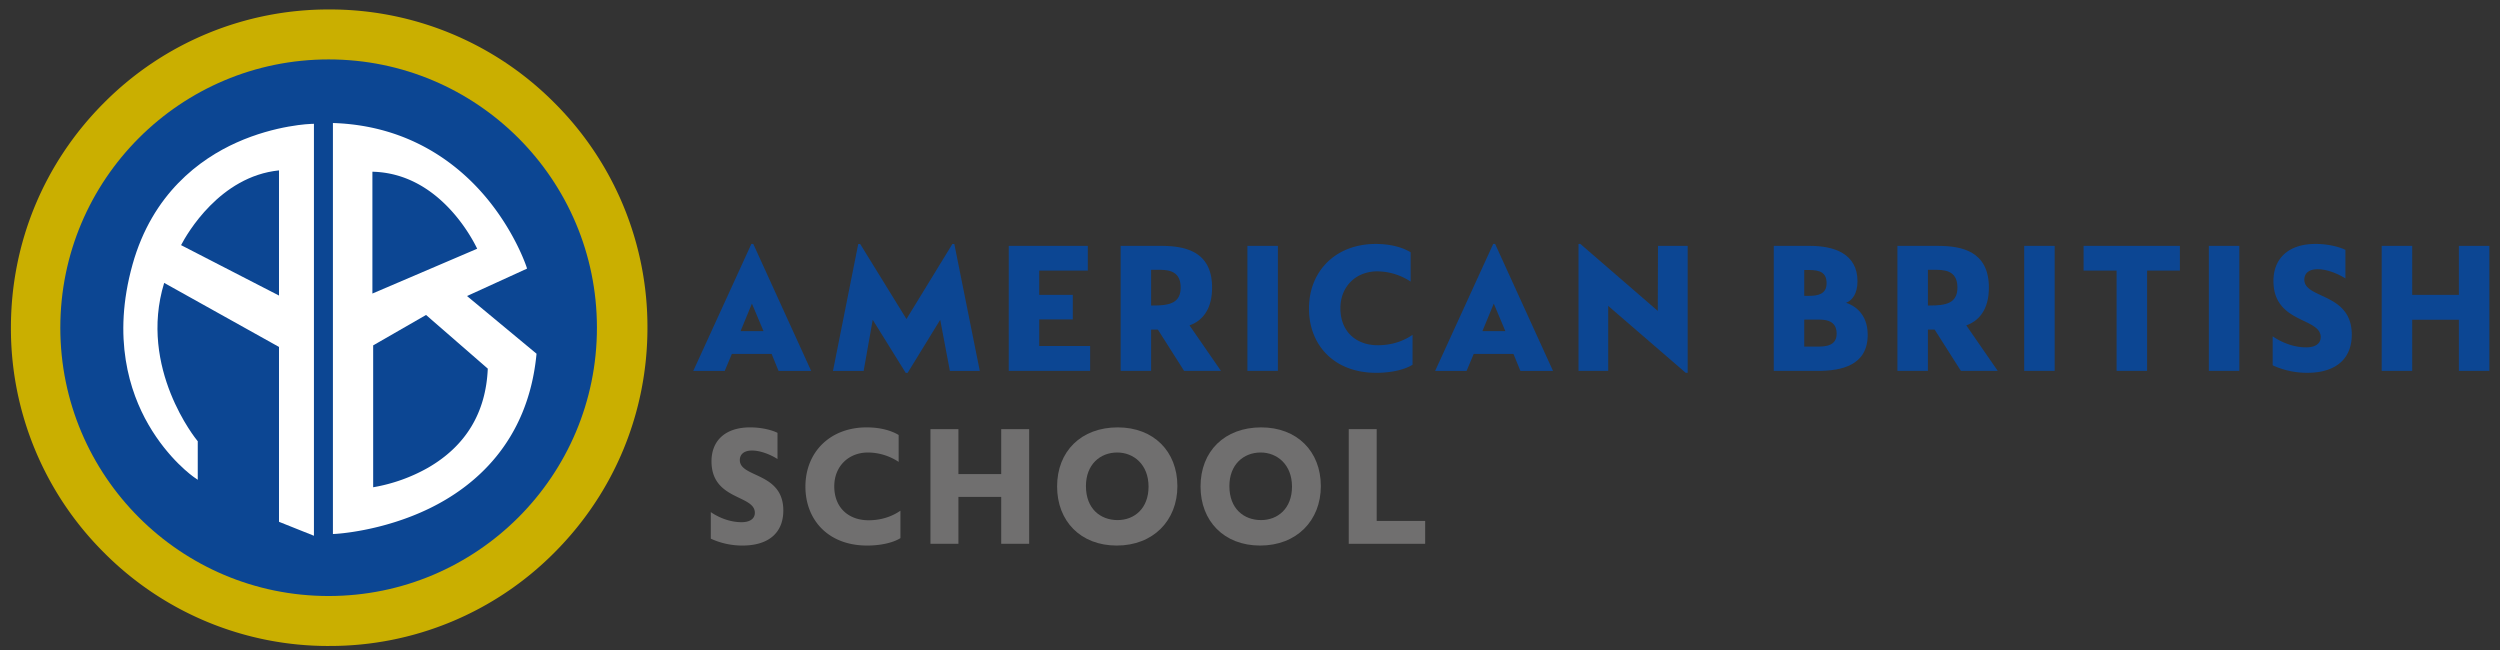 <svg width="150" height="39" viewBox="0 0 150 39" xmlns="http://www.w3.org/2000/svg"><rect x="0" y="0" width="150" height="39" fill="#333333" stroke="none"/><title>Group</title><g fill="none" fill-rule="evenodd"><path d="M19.75 38.759a18.97 18.97 0 0 1-13.502-5.593A18.97 18.97 0 0 1 .655 19.663c0-5.1 1.986-9.896 5.593-13.502A18.97 18.97 0 0 1 19.75.568 18.97 18.97 0 0 1 33.254 6.16a18.972 18.972 0 0 1 5.593 13.502c0 5.1-1.987 9.896-5.593 13.503a18.97 18.97 0 0 1-13.503 5.593" fill="#CAAF00"/><path d="M35.816 19.663c0 8.89-7.208 16.098-16.099 16.098-8.89 0-16.098-7.207-16.098-16.098 0-8.891 7.207-16.098 16.099-16.098 8.89 0 16.098 7.207 16.098 16.098" fill="#0C4693"/><path d="M8.084 15.906c-2.37 8.474 3.645 12.621 3.645 12.621v-2.005s-3.691-4.42-1.96-9.75l7.108 3.964v10.48l1.823.728V7.568s-8.336.183-10.616 8.338zm8.793 2.05l-6.196-3.189s2.05-4.374 6.196-4.693v7.882z" fill="#FFF"/><path d="M18.836 32.146l-2.096-.838V20.816l-6.89-3.843c-1.567 5.129 1.947 9.418 1.983 9.462l.032.038v2.314l-.214-.148c-.063-.043-1.543-1.078-2.752-3.176-1.115-1.935-2.184-5.17-.947-9.593 1.192-4.264 4.05-6.332 6.238-7.315 2.367-1.064 4.485-1.123 4.506-1.123l.14-.003v24.717zm-1.822-1.023l1.55.619V7.712c-.505.033-2.298.207-4.27 1.096-2.132.96-4.917 2.978-6.079 7.135-1.21 4.332-.168 7.494.921 9.383.912 1.583 2.002 2.559 2.456 2.925v-1.68c-.172-.214-.978-1.266-1.619-2.874-.653-1.637-1.24-4.175-.334-6.967l.052-.158 7.323 4.084v10.467zm0-12.942l-6.513-3.352.056-.12c.021-.044 2.132-4.45 6.31-4.771l.147-.011v8.254zm-6.15-3.473l5.876 3.025v-7.51c-3.549.363-5.519 3.8-5.876 4.485zM27.766 17.729l3.69-1.686s-2.642-8.155-11.344-8.52v24.376s10.934-.502 11.937-10.616l-4.283-3.554zm-5.559-7.563c4.557 0 6.607 4.829 6.607 4.829l-6.607 2.825v-7.654zm.046 19.227v-8.748l3.326-1.914 3.827 3.326c-.228 6.56-7.153 7.336-7.153 7.336z" fill="#FFF"/><path d="M19.975 32.041V7.381l.142.005c4.545.19 7.422 2.522 9.035 4.445 1.746 2.082 2.428 4.15 2.435 4.17l.037.115-3.603 1.646 4.171 3.461-.007.073c-.524 5.288-3.78 7.927-6.42 9.21-2.852 1.386-5.619 1.527-5.647 1.528l-.143.007zm.273-24.374V31.75c.597-.049 2.97-.309 5.405-1.495 1.64-.797 2.986-1.854 4.004-3.137 1.258-1.587 2.014-3.53 2.248-5.777l-4.394-3.648 3.775-1.723c-.168-.458-.869-2.209-2.35-3.972-1.56-1.857-4.329-4.105-8.688-4.333zm1.868 21.879v-8.98l3.48-2.002 3.95 3.432-.003.066c-.12 3.451-2.095 5.3-3.73 6.241-1.765 1.016-3.473 1.217-3.545 1.225l-.152.018zm.274-8.823v8.512a10.134 10.134 0 0 0 3.294-1.172c2.268-1.31 3.473-3.31 3.583-5.945l-3.704-3.22-3.173 1.825zm-.319-2.697v-7.998h.137c2.404 0 4.107 1.338 5.113 2.461 1.085 1.21 1.598 2.402 1.62 2.452l.052.126-6.922 2.96zm.273-7.723v7.31l6.287-2.689c-.356-.74-2.37-4.534-6.287-4.62z" fill="#FFF"/><path d="M45.081 14.638h.116l3.472 7.617h-1.956l-.416-1.02h-2.385l-.428 1.02h-1.887l3.484-7.617zm.73 5.232l-.696-1.655-.682 1.655h1.377zM52.363 19.187l-.544 3.067h-1.84l1.516-7.616h.115l2.778 4.503 2.756-4.503h.115l1.528 7.616h-1.794l-.58-3.067-1.955 3.183h-.116zM60.525 14.753h4.744v1.482h-2.916v1.458h2.015v1.47h-2.014v1.597h3.055v1.494h-4.885zM67.239 14.753h2.431c1.435 0 3.055.324 3.055 2.5 0 1.331-.601 2.003-1.354 2.27l1.887 2.731h-2.211l-1.574-2.478h-.406v2.478h-1.828v-7.5zm1.944 3.577c.938 0 1.656-.116 1.656-1.077 0-1.088-.857-1.065-1.459-1.065h-.313v2.142h.116zM74.844 22.254h1.829v-7.501h-1.829zM78.538 18.515c0-2.258 1.609-3.878 4.005-3.878.926 0 1.632.22 2.095.498v1.76a3.689 3.689 0 0 0-2.002-.614c-1.286 0-2.212.914-2.212 2.211 0 1.412.95 2.222 2.246 2.222 1.054 0 1.748-.393 2.083-.625v1.794c-.416.267-1.203.486-2.175.486-2.582 0-4.04-1.713-4.04-3.854M89.592 14.638h.116l3.473 7.617h-1.956l-.417-1.02h-2.385l-.428 1.02h-1.887l3.484-7.617zm.73 5.232l-.695-1.655-.683 1.655h1.378zM96.492 18.353v3.9H94.71v-7.615h.115l4.642 4.016.012-3.9h1.782v7.616h-.116z" fill="#0C4693"/><g fill="#0C4693"><path d="M106.425 14.753h2.187c1.401 0 2.837.451 2.837 2.118 0 .764-.325 1.158-.683 1.297.44.138 1.296.613 1.296 1.921 0 1.841-1.574 2.165-2.998 2.165h-2.639v-7.5zm2.118 2.998c.51 0 1.053-.093 1.053-.753 0-.648-.405-.798-1.053-.798h-.289v1.551h.29zm.521 3.045c.486 0 1.135-.047 1.135-.777 0-.844-.753-.844-1.135-.844h-.81v1.621h.81zM113.846 14.753h2.43c1.436 0 3.057.324 3.057 2.5 0 1.331-.602 2.003-1.355 2.27l1.887 2.731h-2.211l-1.574-2.478h-.405v2.478h-1.83v-7.5zm1.945 3.577c.937 0 1.655-.116 1.655-1.077 0-1.088-.856-1.065-1.46-1.065h-.311v2.142h.116z"/></g><path fill="#0C4693" d="M121.451 22.254h1.829v-7.501h-1.829zM126.996 16.235h-1.98v-1.482h5.777v1.482h-1.968v6.019h-1.829zM132.53 22.254h1.829v-7.501h-1.829zM136.361 21.919V20.18c.521.36 1.25.662 2.014.662.568 0 .868-.244.868-.614 0-1.194-2.836-.81-2.836-3.369 0-1.354.903-2.223 2.524-2.223.856 0 1.528.22 1.794.358v1.714c-.452-.29-1.11-.555-1.667-.555-.532 0-.798.255-.798.625 0 1.17 2.847.776 2.847 3.299 0 1.436-.938 2.291-2.674 2.291a4.882 4.882 0 0 1-2.072-.45M142.902 14.753h1.83v2.94h2.8v-2.94h1.83v7.501h-1.83v-3.068h-2.8v3.068h-1.83z"/><g fill="#706F6F"><path d="M42.648 32.319v-1.592c.478.329 1.147.605 1.847.605.52 0 .796-.223.796-.563 0-1.093-2.601-.743-2.601-3.09 0-1.24.829-2.036 2.315-2.036.785 0 1.4.2 1.645.329v1.57c-.414-.265-1.02-.51-1.528-.51-.49 0-.733.234-.733.575 0 1.072 2.61.71 2.61 3.024 0 1.316-.86 2.102-2.45 2.102a4.48 4.48 0 0 1-1.901-.414M48.325 29.199c0-2.07 1.476-3.556 3.673-3.556.848 0 1.496.2 1.921.456v1.614a3.38 3.38 0 0 0-1.836-.563c-1.179 0-2.027.838-2.027 2.028 0 1.295.87 2.038 2.058 2.038.967 0 1.603-.362 1.911-.574v1.646c-.382.244-1.104.445-1.995.445-2.367 0-3.705-1.571-3.705-3.534"/></g><path fill="#706F6F" d="M55.828 25.749h1.677v2.696h2.568v-2.696h1.677v6.878h-1.677v-2.813h-2.568v2.813h-1.677z"/><g fill="#706F6F"><path d="M63.426 29.188c0-2.112 1.444-3.545 3.64-3.545 2.145 0 3.577 1.433 3.577 3.524 0 2.07-1.454 3.566-3.64 3.566-2.166 0-3.577-1.465-3.577-3.545m5.487.01c0-1.336-.902-2.048-1.879-2.048-1.029 0-1.878.722-1.878 2.017 0 1.358.87 2.038 1.9 2.038.998 0 1.857-.69 1.857-2.006M72.032 29.188c0-2.112 1.444-3.545 3.64-3.545 2.145 0 3.578 1.433 3.578 3.524 0 2.07-1.454 3.566-3.64 3.566-2.166 0-3.578-1.465-3.578-3.545m5.488.01c0-1.336-.902-2.048-1.879-2.048-1.03 0-1.878.722-1.878 2.017 0 1.358.87 2.038 1.9 2.038.997 0 1.857-.69 1.857-2.006"/></g><path fill="#706F6F" d="M80.925 25.749h1.677v5.509h2.908v1.369h-4.585z"/></g></svg>